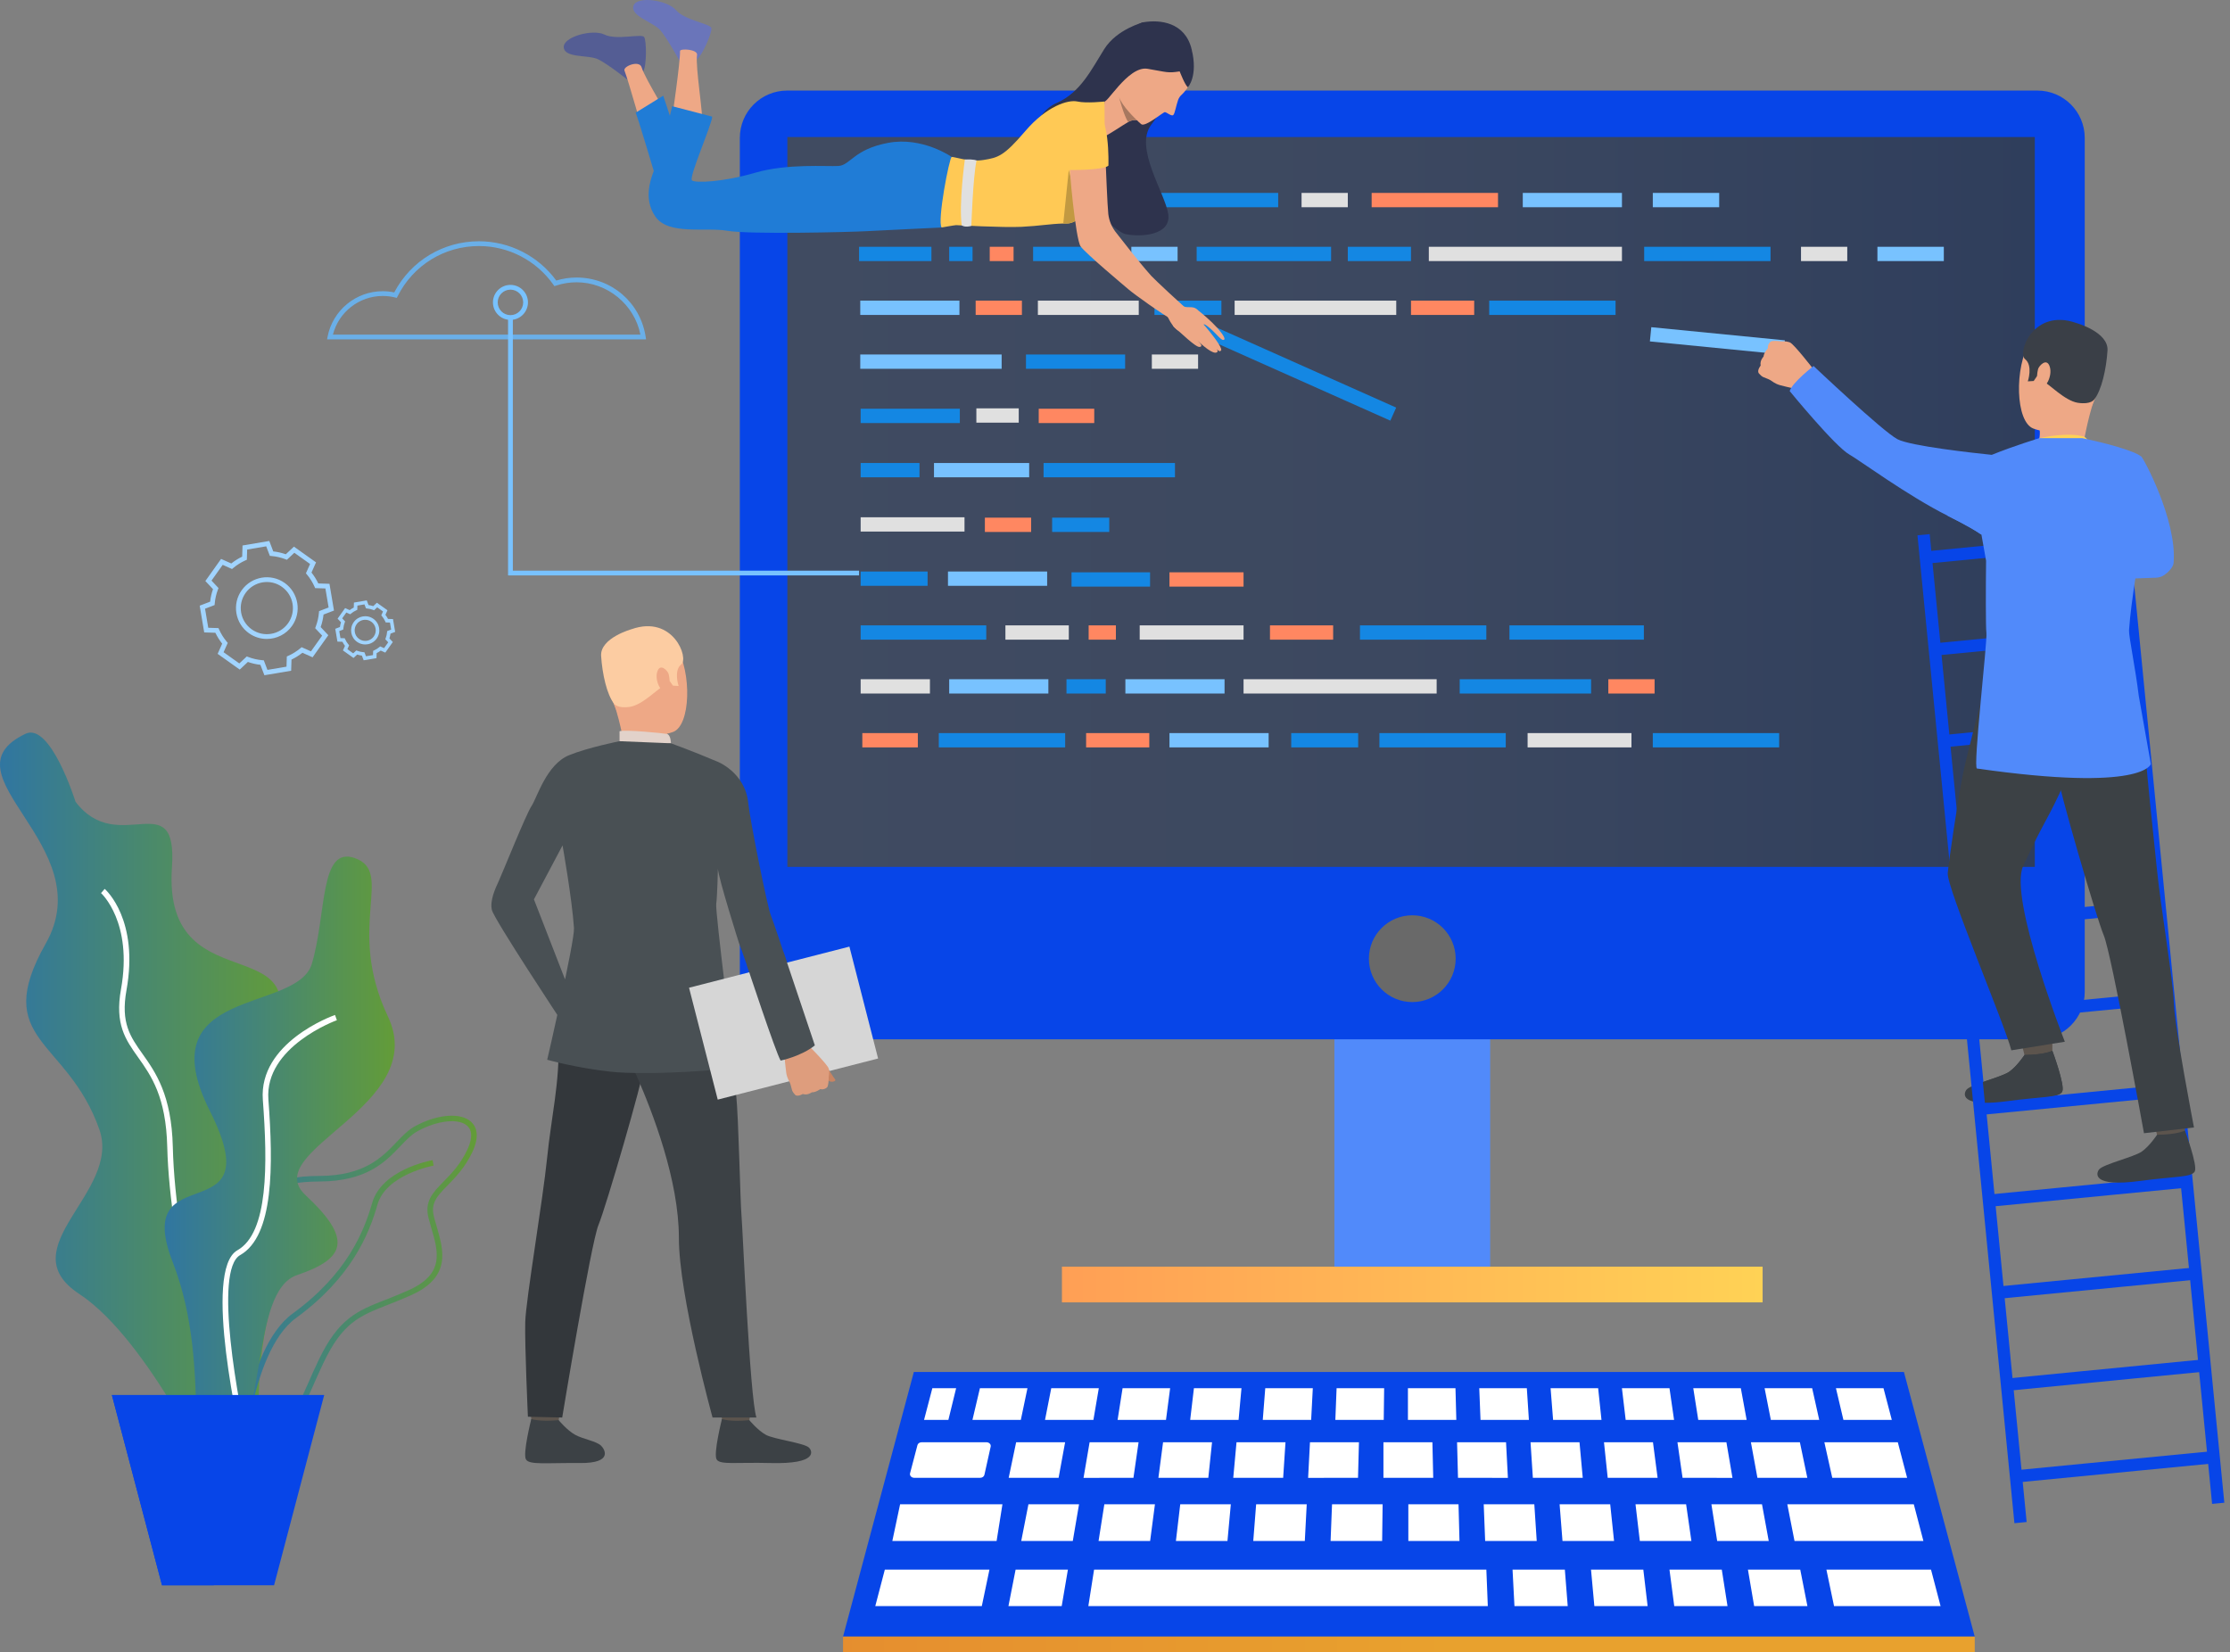 <svg width="220" height="163" viewBox="0 0 220 163" fill="none" xmlns="http://www.w3.org/2000/svg">
<rect x="0" y="0" width="220" height="163" fill="#808080" stroke="none"/>
<path d="M2.509 72.393C4.985 71.208 7.449 79.091 7.449 79.091C11.658 84.652 17.539 77.254 16.964 85.567C15.958 100.113 33.708 90.141 25.518 105.328C17.329 120.515 32.749 113.915 27.66 126.161C22.571 138.407 29.167 153.012 21.51 147.01C21.51 147.01 14.768 132.225 7.815 127.651C0.862 123.077 11.981 117.65 9.805 111.436C6.645 102.412 -0.968 102.766 4.521 93.069C10.011 83.371 -5.908 76.418 2.509 72.393Z" fill="url(#paint0_linear_210_315)"/>
<path d="M23.935 141.446C20.616 139.112 16.732 122.845 16.5 113.157C16.381 108.193 14.914 106.126 13.619 104.302C12.382 102.558 11.314 101.052 11.936 97.594C13.126 90.987 9.998 88.133 9.967 88.105L10.329 87.692C10.468 87.814 13.725 90.756 12.477 97.691C11.895 100.921 12.854 102.273 14.068 103.983C15.341 105.779 16.926 108.012 17.049 113.143C17.298 123.541 21.269 138.899 24.251 140.996L23.935 141.446Z" fill="white"/>
<path d="M25.177 142.651C24.749 142.651 24.284 142.602 23.774 142.499C22.494 142.24 21.656 141.565 21.281 140.493C20.386 137.934 22.459 133.778 24.142 131.774C24.169 131.741 26.985 128.299 26.685 123.528C26.635 122.728 26.552 121.988 26.479 121.335C26.267 119.447 26.114 118.083 26.925 117.172C27.64 116.369 29.019 116.022 31.538 116.009C35.955 115.988 37.701 114.16 39.105 112.69C39.701 112.066 40.264 111.477 40.948 111.103C43.149 109.901 45.481 109.725 46.492 110.684C46.972 111.139 47.378 112.031 46.582 113.694C45.855 115.213 44.912 116.176 44.154 116.949C43.135 117.989 42.462 118.676 42.812 120.046C42.895 120.368 42.99 120.692 43.085 121.018C43.766 123.347 44.537 125.987 40.551 127.778C39.706 128.158 38.935 128.461 38.255 128.728C35.472 129.82 33.792 130.479 31.897 134.481C31.529 135.256 31.205 135.991 30.892 136.7C29.397 140.089 28.266 142.651 25.177 142.651ZM41.211 111.586C40.602 111.918 40.093 112.452 39.502 113.07C38.027 114.615 36.192 116.537 31.541 116.559C29.225 116.57 27.928 116.872 27.336 117.538C26.687 118.266 26.829 119.528 27.025 121.274C27.098 121.934 27.182 122.681 27.233 123.494C27.548 128.49 24.685 131.981 24.563 132.127C22.897 134.11 21.011 138.058 21.799 140.313C22.106 141.19 22.807 141.745 23.883 141.962C27.637 142.721 28.673 140.372 30.39 136.48C30.705 135.767 31.03 135.029 31.401 134.248C33.39 130.049 35.246 129.321 38.055 128.218C38.729 127.953 39.493 127.654 40.327 127.279C43.877 125.683 43.236 123.493 42.559 121.173C42.461 120.841 42.365 120.511 42.281 120.184C41.854 118.514 42.696 117.654 43.763 116.566C44.53 115.782 45.4 114.895 46.088 113.458C46.448 112.704 46.745 111.681 46.115 111.083C45.285 110.296 43.177 110.513 41.211 111.586Z" fill="url(#paint1_linear_210_315)"/>
<path d="M23.833 145.82L23.285 145.791C23.311 145.276 24.003 133.137 28.877 129.584C34.225 125.687 35.91 121.498 36.713 118.687C37.659 115.374 42.475 114.488 42.679 114.452L42.775 114.992C42.728 115.001 38.093 115.855 37.241 118.837C36.416 121.727 34.684 126.031 29.2 130.029C24.536 133.428 23.839 145.697 23.833 145.82Z" fill="url(#paint2_linear_210_315)"/>
<path d="M34.976 84.643C31.512 83.455 32.232 90.132 30.768 95.073C29.304 100.013 14.483 97.228 20.704 109.598C26.926 121.97 12.837 113.735 17.045 124.531C21.253 135.327 17.41 146.872 21.985 143.935C26.56 140.999 24.555 127.404 29.312 125.789C34.07 124.174 34.846 122.289 30.136 117.898C25.426 113.507 42.478 109.147 38.27 100.28C34.062 91.413 38.979 86.015 34.976 84.643Z" fill="url(#paint3_linear_210_315)"/>
<path d="M24.108 143.419C23.673 141.571 19.952 125.307 23.424 123.341C26.484 121.608 26.408 114.869 25.93 108.505C25.508 102.871 32.743 100.238 33.051 100.129L33.235 100.647C33.163 100.672 26.087 103.249 26.478 108.464C26.968 115 27.021 121.935 23.694 123.819C21.058 125.312 23.485 138.383 24.642 143.294L24.108 143.419Z" fill="white"/>
<path d="M31.983 137.627L27.037 156.392H15.983L11.038 137.627H31.983Z" fill="#0745E8"/>
<path d="M31.983 137.627C31.983 137.627 21.094 139.672 21.094 156.392H15.983L11.037 137.627H31.983Z" fill="#0745E8"/>
<path d="M63.737 33.482H32.266L32.321 33.202C32.826 30.61 35.113 28.728 37.76 28.728C38.142 28.728 38.523 28.768 38.895 28.846C40.534 25.73 43.719 23.802 47.252 23.802C50.262 23.802 53.1 25.247 54.878 27.676C55.527 27.479 56.2 27.379 56.884 27.379C60.309 27.379 63.173 29.832 63.695 33.211L63.737 33.482ZM32.845 33.012H63.181C62.59 30.05 59.93 27.849 56.883 27.849C56.191 27.849 55.511 27.959 54.86 28.175L54.695 28.23L54.594 28.087C52.911 25.698 50.166 24.272 47.252 24.272C43.837 24.272 40.763 26.169 39.23 29.221L39.146 29.389L38.964 29.344C38.572 29.247 38.167 29.198 37.76 29.198C35.434 29.199 33.411 30.785 32.845 33.012Z" fill="#6AAFE8"/>
<path d="M187.831 135.35H138.994H90.156L83.17 161.459H138.994H194.817L187.831 135.35Z" fill="#0745E8"/>
<path d="M90.926 142.284H97.317C97.584 142.284 97.785 142.492 97.735 142.716L97.117 145.496C97.078 145.668 96.903 145.792 96.698 145.792H90.197C89.925 145.792 89.722 145.576 89.781 145.349L90.51 142.569C90.553 142.402 90.726 142.284 90.926 142.284Z" fill="white"/>
<path d="M100.247 142.284H105.079L104.436 145.792H99.512L100.247 142.284Z" fill="white"/>
<path d="M107.495 142.284H112.326L111.82 145.792L106.896 145.797L107.495 142.284Z" fill="white"/>
<path d="M114.742 142.284H119.573L119.206 145.792H114.282L114.742 142.284Z" fill="white"/>
<path d="M121.988 142.284H126.82L126.59 145.792H121.667L121.988 142.284Z" fill="white"/>
<path d="M129.235 142.284H134.067L133.975 145.792L129.052 145.797L129.235 142.284Z" fill="white"/>
<path d="M187.228 142.284H179.982L180.762 145.792H188.147L187.228 142.284Z" fill="white"/>
<path d="M177.567 142.284H172.735L173.378 145.792H178.301L177.567 142.284Z" fill="white"/>
<path d="M170.319 142.284H165.488L165.993 145.792L170.917 145.797L170.319 142.284Z" fill="white"/>
<path d="M163.073 142.284H158.241L158.608 145.792H163.531L163.073 142.284Z" fill="white"/>
<path d="M155.825 142.284H150.994L151.224 145.792H156.146L155.825 142.284Z" fill="white"/>
<path d="M148.578 142.284H143.747L143.838 145.792L148.762 145.797L148.578 142.284Z" fill="white"/>
<path d="M136.483 142.284H141.314L141.395 145.792H136.483V142.284Z" fill="white"/>
<path d="M88.799 148.405H98.895L98.32 152.023H88.033L88.799 148.405Z" fill="white"/>
<path d="M188.806 148.405H176.327L177.037 152.023H189.753L188.806 148.405Z" fill="white"/>
<path d="M173.83 148.405H168.839L169.407 152.023H174.494L173.83 148.405Z" fill="white"/>
<path d="M166.343 148.405H161.351L161.777 152.023H166.864L166.343 148.405Z" fill="white"/>
<path d="M158.855 148.405H153.863L154.147 152.023H159.234L158.855 148.405Z" fill="white"/>
<path d="M151.368 148.405H146.376L146.518 152.023H151.605L151.368 148.405Z" fill="white"/>
<path d="M87.292 154.853H97.613L96.86 158.447H86.351L87.292 154.853Z" fill="white"/>
<path d="M100.193 154.853H105.354L104.742 158.447H99.487L100.193 154.853Z" fill="white"/>
<path d="M107.935 154.853H113.095H146.636L146.78 158.447H107.37L107.935 154.853Z" fill="white"/>
<path d="M149.22 154.853H154.38L154.663 158.447H149.408L149.22 154.853Z" fill="white"/>
<path d="M156.961 154.853H162.122L162.546 158.447H157.291L156.961 154.853Z" fill="white"/>
<path d="M164.702 154.853H169.863L170.427 158.447H165.173L164.702 154.853Z" fill="white"/>
<path d="M172.443 154.853H177.604L178.31 158.447H173.055L172.443 154.853Z" fill="white"/>
<path d="M180.184 154.853H190.505L191.447 158.447H180.936L180.184 154.853Z" fill="white"/>
<path d="M143.89 148.405H138.939V152.023H143.985L143.89 148.405Z" fill="white"/>
<path d="M136.402 148.405H131.411L131.269 152.023H136.355L136.402 148.405Z" fill="white"/>
<path d="M128.915 148.405H123.924L123.64 152.023H128.726L128.915 148.405Z" fill="white"/>
<path d="M121.427 148.405H116.436L116.009 152.023H121.095L121.427 148.405Z" fill="white"/>
<path d="M113.94 148.405H108.948L108.379 152.023H113.466L113.94 148.405Z" fill="white"/>
<path d="M106.452 148.405H101.46L100.75 152.023H105.836L106.452 148.405Z" fill="white"/>
<path d="M91.161 140.08L91.981 136.949H94.328L93.562 140.08H91.161Z" fill="white"/>
<path d="M96.674 136.949H101.365L100.709 140.08H95.936L96.674 136.949Z" fill="white"/>
<path d="M103.711 136.949H108.403L107.87 140.08H103.096L103.711 136.949Z" fill="white"/>
<path d="M110.748 136.949H115.44L115.03 140.08H110.256L110.748 136.949Z" fill="white"/>
<path d="M117.786 136.949H122.478L122.191 140.08H117.417L117.786 136.949Z" fill="white"/>
<path d="M124.824 136.949H129.515L129.351 140.08H124.578L124.824 136.949Z" fill="white"/>
<path d="M131.861 136.949H136.553L136.512 140.08H131.738L131.861 136.949Z" fill="white"/>
<path d="M138.899 136.949H143.59L143.673 140.08H138.899V136.949Z" fill="white"/>
<path d="M145.936 136.949H150.629L150.833 140.08H146.06L145.936 136.949Z" fill="white"/>
<path d="M152.973 136.949H157.665L157.994 140.08H153.22L152.973 136.949Z" fill="white"/>
<path d="M160.011 136.949H164.703L165.154 140.08H160.381L160.011 136.949Z" fill="white"/>
<path d="M167.049 136.949H171.741L172.315 140.08H167.541L167.049 136.949Z" fill="white"/>
<path d="M174.086 136.949H178.778L179.475 140.08H174.702L174.086 136.949Z" fill="white"/>
<path d="M181.124 136.949H185.815L186.636 140.08H181.862L181.124 136.949Z" fill="white"/>
<path d="M194.817 161.459H83.17V163H194.817V161.459Z" fill="url(#paint4_linear_210_315)"/>
<path d="M131.645 126.722H147.011V80.052H131.645V126.722Z" fill="#518AFA"/>
<path d="M77.658 102.533H200.998C203.577 102.533 205.669 100.443 205.669 97.863V13.605C205.669 11.025 203.577 8.935 200.998 8.935H77.658C75.079 8.935 72.988 11.025 72.988 13.605V97.863C72.988 100.443 75.079 102.533 77.658 102.533Z" fill="#0745E8"/>
<path d="M77.678 85.52H200.743V13.519H77.678V85.52Z" fill="url(#paint5_linear_210_315)"/>
<path d="M135.048 94.577C135.048 96.941 136.964 98.858 139.328 98.858C141.692 98.858 143.608 96.941 143.608 94.577C143.608 92.214 141.692 90.298 139.328 90.298C136.964 90.298 135.048 92.214 135.048 94.577Z" fill="#696969"/>
<path d="M173.891 124.96H104.765V128.484H173.891V124.96Z" fill="url(#paint6_linear_210_315)"/>
<path d="M98.534 19.032H84.751V20.444H98.534V19.032Z" fill="#E0E0E0"/>
<path d="M112.343 29.659H102.392V31.07H112.343V29.659Z" fill="#E0E0E0"/>
<path d="M120.497 29.659H113.894V31.07H120.497V29.659Z" fill="#1487E3"/>
<path d="M133.989 72.322H127.385V73.733H133.989V72.322Z" fill="#1487E3"/>
<path d="M91.511 56.382H84.907V57.793H91.511V56.382Z" fill="#1487E3"/>
<path d="M137.746 29.659H121.802V31.07H137.746V29.659Z" fill="#E0E0E0"/>
<path d="M95.153 51.03H84.907V52.44H95.153V51.03Z" fill="#E0E0E0"/>
<path d="M122.682 61.695H112.437V63.106H122.682V61.695Z" fill="#E0E0E0"/>
<path d="M160.951 72.322H150.706V73.733H160.951V72.322Z" fill="#E0E0E0"/>
<path d="M105.443 61.695H99.189V63.106H105.443V61.695Z" fill="#E0E0E0"/>
<path d="M97.299 61.695H84.907V63.106H97.299V61.695Z" fill="#1487E3"/>
<path d="M91.742 67.008H84.907V68.42H91.742V67.008Z" fill="#E0E0E0"/>
<path d="M111 19.032H101.216V20.444H111V19.032Z" fill="#78C2FF"/>
<path d="M111 34.972H101.216V36.383H111V34.972Z" fill="#1487E3"/>
<path d="M100.504 40.285H96.323V41.697H100.504V40.285Z" fill="#E0E0E0"/>
<path d="M101.533 45.677H92.143V47.088H101.533V45.677Z" fill="#78C2FF"/>
<path d="M115.916 45.677H102.953V47.088H115.916V45.677Z" fill="#1487E3"/>
<path d="M156.969 67.008H144.006V68.42H156.969V67.008Z" fill="#1487E3"/>
<path d="M94.692 40.324H84.907V41.736H94.692V40.324Z" fill="#1487E3"/>
<path d="M90.713 45.677H84.907V47.088H90.713V45.677Z" fill="#1487E3"/>
<path d="M107.952 40.324H102.475V41.736H107.952V40.324Z" fill="#FF8761"/>
<path d="M90.549 72.322H85.072V73.733H90.549V72.322Z" fill="#FF8761"/>
<path d="M94.653 29.659H84.869V31.07H94.653V29.659Z" fill="#78C2FF"/>
<path d="M103.306 56.382H93.522V57.793H103.306V56.382Z" fill="#78C2FF"/>
<path d="M103.427 67.008H93.642V68.42H103.427V67.008Z" fill="#78C2FF"/>
<path d="M120.808 67.008H111.024V68.42H120.808V67.008Z" fill="#78C2FF"/>
<path d="M98.817 34.972H84.869V36.383H98.817V34.972Z" fill="#78C2FF"/>
<path d="M160.013 19.032H150.229V20.444H160.013V19.032Z" fill="#78C2FF"/>
<path d="M125.157 72.322H115.373V73.733H125.157V72.322Z" fill="#78C2FF"/>
<path d="M169.607 19.032H163.057V20.444H169.607V19.032Z" fill="#78C2FF"/>
<path d="M191.767 24.346H185.217V25.756H191.767V24.346Z" fill="#78C2FF"/>
<path d="M126.1 19.032H113.634V20.444H126.1V19.032Z" fill="#1487E3"/>
<path d="M175.523 72.322H163.057V73.733H175.523V72.322Z" fill="#1487E3"/>
<path d="M105.083 72.322H92.617V73.733H105.083V72.322Z" fill="#1487E3"/>
<path d="M174.671 24.346H162.206V25.756H174.671V24.346Z" fill="#1487E3"/>
<path d="M159.383 29.659H146.917V31.07H159.383V29.659Z" fill="#1487E3"/>
<path d="M148.55 72.322H136.084V73.733H148.55V72.322Z" fill="#1487E3"/>
<path d="M146.633 61.695H134.167V63.106H146.633V61.695Z" fill="#1487E3"/>
<path d="M110.088 61.695H107.401V63.106H110.088V61.695Z" fill="#FF8761"/>
<path d="M176.084 33.574L162.908 32.278L162.77 33.682L175.946 34.978L176.084 33.574Z" fill="#78C2FF"/>
<path d="M147.786 19.032H135.32V20.444H147.786V19.032Z" fill="#FF8761"/>
<path d="M137.164 41.499L117.856 32.89L118.433 31.602L137.74 40.211L137.164 41.499Z" fill="#1487E3"/>
<path d="M122.682 56.461H115.373V57.871H122.682V56.461Z" fill="#FF8761"/>
<path d="M132.968 19.032H128.405V20.444H132.968V19.032Z" fill="#E0E0E0"/>
<path d="M118.197 34.972H113.634V36.383H118.197V34.972Z" fill="#E0E0E0"/>
<path d="M182.241 24.346H177.678V25.756H182.241V24.346Z" fill="#E0E0E0"/>
<path d="M91.89 24.346H84.751V25.756H91.89V24.346Z" fill="#1487E3"/>
<path d="M109.434 51.069H103.798V52.48H109.434V51.069Z" fill="#1487E3"/>
<path d="M95.947 24.346H93.642V25.756H95.947V24.346Z" fill="#1487E3"/>
<path d="M160.013 24.346H140.961V25.756H160.013V24.346Z" fill="#E0E0E0"/>
<path d="M141.733 67.008H122.682V68.42H141.733V67.008Z" fill="#E0E0E0"/>
<path d="M99.993 24.346H97.641V25.756H99.993V24.346Z" fill="#FF8761"/>
<path d="M139.201 24.346H132.967V25.756H139.201V24.346Z" fill="#1487E3"/>
<path d="M145.435 29.659H139.202V31.07H145.435V29.659Z" fill="#FF8761"/>
<path d="M131.521 61.695H125.289V63.106H131.521V61.695Z" fill="#FF8761"/>
<path d="M113.383 72.322H107.15V73.733H113.383V72.322Z" fill="#FF8761"/>
<path d="M131.319 24.346H118.057V25.756H131.319V24.346Z" fill="#1487E3"/>
<path d="M162.176 61.695H148.914V63.106H162.176V61.695Z" fill="#1487E3"/>
<path d="M113.46 56.461H105.712V57.871H113.46V56.461Z" fill="#1487E3"/>
<path d="M109.088 67.008H105.213V68.42H109.088V67.008Z" fill="#1487E3"/>
<path d="M116.175 24.346H111.612V25.756H116.175V24.346Z" fill="#78C2FF"/>
<path d="M163.232 67.008H158.67V68.42H163.232V67.008Z" fill="#FF8761"/>
<path d="M100.816 29.659H96.253V31.07H100.816V29.659Z" fill="#FF8761"/>
<path d="M101.726 51.069H97.163V52.48H101.726V51.069Z" fill="#FF8761"/>
<path d="M109.871 24.346H101.921V25.756H109.871V24.346Z" fill="#1487E3"/>
<path d="M84.751 56.768H50.123V31.325H50.594V56.298H84.751V56.768Z" fill="#78C2FF"/>
<path d="M83.005 77.828C83.003 77.827 83.001 77.826 82.999 77.827C83.024 77.838 83.028 77.839 83.005 77.828Z" fill="#323657"/>
<path d="M50.358 31.56C49.405 31.56 48.631 30.785 48.631 29.832C48.631 28.88 49.406 28.105 50.358 28.105C51.311 28.105 52.086 28.88 52.086 29.832C52.086 30.785 51.311 31.56 50.358 31.56ZM50.358 28.575C49.665 28.575 49.101 29.139 49.101 29.832C49.101 30.526 49.665 31.09 50.358 31.09C51.051 31.09 51.615 30.526 51.615 29.832C51.615 29.139 51.051 28.575 50.358 28.575Z" fill="#78C2FF"/>
<path d="M35.878 65.14L35.701 64.679C35.543 64.659 35.388 64.623 35.237 64.573L34.877 64.91L33.833 64.168L34.034 63.716C33.937 63.591 33.853 63.456 33.782 63.313L33.288 63.297L33.075 62.033L33.536 61.857C33.556 61.699 33.592 61.544 33.642 61.393L33.305 61.033L34.048 59.989L34.498 60.191C34.624 60.094 34.759 60.009 34.901 59.938L34.917 59.445L36.182 59.231L36.358 59.692C36.516 59.713 36.672 59.748 36.822 59.798L37.182 59.461L38.226 60.204L38.025 60.655C38.121 60.781 38.206 60.916 38.278 61.059L38.771 61.074L38.984 62.338L38.523 62.515C38.502 62.672 38.466 62.828 38.416 62.978L38.754 63.338L38.011 64.383L37.56 64.182C37.434 64.278 37.299 64.363 37.157 64.434L37.141 64.928L35.878 65.14ZM35.155 64.166L35.258 64.206C35.445 64.278 35.642 64.322 35.843 64.339L35.953 64.349L36.104 64.744L36.798 64.627L36.812 64.204L36.913 64.159C37.097 64.077 37.268 63.97 37.421 63.841L37.506 63.77L37.892 63.942L38.3 63.368L38.011 63.06L38.05 62.956C38.122 62.769 38.167 62.573 38.184 62.372L38.194 62.262L38.589 62.111L38.472 61.417L38.049 61.404L38.004 61.303C37.922 61.118 37.815 60.947 37.686 60.794L37.615 60.709L37.787 60.323L37.213 59.915L36.905 60.205L36.802 60.165C36.614 60.093 36.418 60.048 36.217 60.031L36.107 60.02L35.956 59.626L35.261 59.743L35.247 60.165L35.147 60.211C34.962 60.293 34.791 60.4 34.638 60.529L34.554 60.6L34.167 60.428L33.759 61.002L34.048 61.31L34.009 61.413C33.937 61.6 33.892 61.797 33.875 61.997L33.865 62.107L33.47 62.259L33.587 62.953L34.01 62.966L34.055 63.067C34.137 63.252 34.244 63.423 34.373 63.576L34.444 63.66L34.272 64.046L34.845 64.454L35.155 64.166ZM36.027 63.58C35.74 63.58 35.46 63.49 35.222 63.321C34.596 62.876 34.449 62.004 34.895 61.378C35.34 60.752 36.212 60.605 36.838 61.05C37.465 61.496 37.611 62.368 37.166 62.994C36.95 63.297 36.629 63.498 36.262 63.56C36.183 63.574 36.105 63.58 36.027 63.58ZM36.031 61.145C35.705 61.145 35.384 61.297 35.181 61.582C35.02 61.809 34.957 62.084 35.003 62.359C35.05 62.633 35.2 62.873 35.426 63.034C35.653 63.195 35.929 63.259 36.203 63.213C36.477 63.166 36.718 63.016 36.878 62.79C37.211 62.322 37.101 61.671 36.634 61.338C36.451 61.207 36.24 61.145 36.031 61.145Z" fill="#A1D4FF"/>
<path d="M26.084 66.615L25.69 65.587C25.268 65.539 24.853 65.444 24.454 65.303L23.651 66.056L21.471 64.505L21.92 63.5C21.657 63.169 21.43 62.808 21.247 62.425L20.146 62.39L19.701 59.751L20.73 59.358C20.777 58.935 20.873 58.521 21.014 58.122L20.26 57.319L21.811 55.139L22.817 55.588C23.148 55.324 23.508 55.098 23.892 54.915L23.927 53.813L26.566 53.369L26.959 54.398C27.382 54.445 27.796 54.54 28.195 54.681L28.998 53.928L31.178 55.479L30.73 56.484C30.994 56.815 31.219 57.176 31.402 57.559L32.504 57.594L32.948 60.233L31.919 60.627C31.872 61.049 31.777 61.463 31.636 61.863L32.39 62.666L30.838 64.846L29.833 64.397C29.502 64.661 29.142 64.886 28.758 65.07L28.723 66.171L26.084 66.615ZM24.346 64.76L24.483 64.812C24.93 64.983 25.399 65.091 25.878 65.132L26.025 65.144L26.385 66.087L28.264 65.77L28.296 64.762L28.431 64.702C28.869 64.506 29.278 64.251 29.643 63.943L29.756 63.848L30.677 64.26L31.782 62.706L31.092 61.971L31.144 61.834C31.315 61.387 31.423 60.918 31.464 60.438L31.476 60.292L32.419 59.931L32.102 58.053L31.094 58.021L31.034 57.886C30.838 57.447 30.583 57.039 30.275 56.673L30.18 56.56L30.591 55.639L29.038 54.534L28.303 55.224L28.166 55.172C27.719 55 27.25 54.893 26.77 54.852L26.623 54.839L26.263 53.897L24.384 54.213L24.352 55.222L24.217 55.282C23.778 55.477 23.37 55.733 23.004 56.041L22.891 56.136L21.971 55.724L20.866 57.278L21.556 58.013L21.504 58.15C21.332 58.597 21.225 59.066 21.184 59.545L21.171 59.692L20.229 60.052L20.545 61.931L21.554 61.964L21.614 62.098C21.81 62.537 22.066 62.946 22.374 63.312L22.469 63.424L22.057 64.344L23.61 65.449L24.346 64.76ZM26.321 63.034C25.71 63.034 25.094 62.852 24.56 62.471C23.898 62 23.459 61.299 23.323 60.497C23.189 59.696 23.374 58.889 23.845 58.227C24.819 56.86 26.722 56.538 28.09 57.512C29.457 58.485 29.778 60.389 28.805 61.757C28.211 62.59 27.273 63.034 26.321 63.034ZM26.33 57.418C26.186 57.418 26.042 57.43 25.897 57.454C25.219 57.568 24.627 57.94 24.228 58.5C23.83 59.06 23.673 59.742 23.787 60.419C23.901 61.097 24.273 61.69 24.833 62.088C25.989 62.911 27.599 62.64 28.421 61.484C28.819 60.924 28.976 60.243 28.862 59.565C28.748 58.887 28.376 58.295 27.816 57.896C27.376 57.582 26.86 57.418 26.33 57.418Z" fill="#A1D4FF"/>
<path d="M199.291 102.354C199.291 102.354 199.72 104.038 199.778 104.291C199.837 104.545 202.476 103.847 202.476 103.847L202.474 101.788C202.474 101.788 199.601 102.076 199.291 102.354Z" fill="#5C544D"/>
<path d="M199.726 104.077C199.726 104.077 198.987 105.199 198.213 105.737C197.44 106.275 194.453 106.97 194.017 107.488C193.703 107.862 193.265 109.275 198.057 108.63C201.461 108.171 203.141 108.287 203.447 107.694C203.753 107.1 202.476 103.663 202.476 103.663C202.476 103.663 201.748 104.059 199.726 104.077Z" fill="#3C4145"/>
<path d="M198.732 150.269L189.167 52.81L190.373 52.694L199.938 150.152L198.732 150.269Z" fill="#0745E8"/>
<path d="M209.873 50.791L208.667 50.909L218.234 148.366L219.44 148.248L209.873 50.791Z" fill="#0745E8"/>
<path d="M209.422 52.509L189.922 54.402L190.039 55.607L209.539 53.715L209.422 52.509Z" fill="#0745E8"/>
<path d="M210.316 61.585L190.814 63.468L190.93 64.674L210.432 62.791L210.316 61.585Z" fill="#0745E8"/>
<path d="M211.195 70.621L191.695 72.516L191.812 73.722L211.312 71.827L211.195 70.621Z" fill="#0745E8"/>
<path d="M212.08 79.716L192.578 81.601L192.695 82.806L212.196 80.922L212.08 79.716Z" fill="#0745E8"/>
<path d="M212.959 88.763L193.459 90.663L193.577 91.869L213.076 89.969L212.959 88.763Z" fill="#0745E8"/>
<path d="M213.825 97.838L194.326 99.73L194.443 100.936L213.942 99.043L213.825 97.838Z" fill="#0745E8"/>
<path d="M214.704 106.905L195.205 108.798L195.322 110.003L214.821 108.111L214.704 106.905Z" fill="#0745E8"/>
<path d="M215.59 115.964L196.091 117.857L196.208 119.062L215.707 117.17L215.59 115.964Z" fill="#0745E8"/>
<path d="M216.465 125.04L196.965 126.932L197.082 128.138L216.582 126.245L216.465 125.04Z" fill="#0745E8"/>
<path d="M217.354 134.11L197.855 136.011L197.972 137.216L217.472 135.316L217.354 134.11Z" fill="#0745E8"/>
<path d="M218.232 143.165L198.732 145.058L198.849 146.264L218.349 144.371L218.232 143.165Z" fill="#0745E8"/>
<path d="M196.036 66.908C196.036 66.908 194.115 74.041 193.608 76.591C193.168 78.813 192.28 84.729 192.154 86.136C192.028 87.542 197.824 101.159 198.427 103.618L203.708 102.771C203.708 102.771 198.137 88.599 199.59 85.45C201.751 80.766 202.033 80.907 203.736 77.049C205.438 73.191 209.337 73.1 210.384 65.941C210.384 65.941 197.453 64.638 196.036 66.908Z" fill="#3C4145"/>
<path d="M205.426 32.253C205.426 32.253 201.919 30.943 200.302 33.612C198.686 36.282 198.841 41.626 200.609 42.282C202.376 42.939 205.032 42.596 205.937 40.925C206.842 39.256 207.658 36.841 207.619 35.227C207.58 33.614 206.347 32.719 205.426 32.253Z" fill="#EEA886"/>
<path d="M201.198 42.118C201.198 42.118 201.34 43.038 201.106 43.491C200.871 43.943 205.516 43.955 205.516 43.955C205.516 43.955 205.893 41.492 206.608 39.411C207.323 37.33 201.198 42.118 201.198 42.118Z" fill="#EEA886"/>
<path d="M206.608 39.411C206.608 39.411 206.287 39.94 204.978 39.735C203.669 39.53 202.073 37.789 201.527 37.598C200.981 37.406 200.976 37.086 200.976 37.086L200.633 37.586L200.053 37.622C200.053 37.622 200.582 36.065 199.784 35.43C198.985 34.795 200.613 30.389 204.809 31.856C204.809 31.856 208.032 32.745 207.915 34.578C207.798 36.41 207.329 38.498 206.608 39.411Z" fill="#3A3F47"/>
<path d="M201.063 36.419C201.136 36.112 201.918 35.233 202.217 36.173C202.517 37.114 201.765 38.38 201.346 38.272C200.927 38.163 200.877 37.198 201.063 36.419Z" fill="#EEA886"/>
<path d="M214.437 55.526C214.398 55.986 213.873 56.483 213.515 56.73C213.285 56.887 213.01 56.982 212.715 56.992L212.507 56.999L208.862 57.124C208.862 57.124 206.153 48.368 211.235 45.029C211.393 45.044 214.79 51.306 214.437 55.526Z" fill="#518AFA"/>
<path d="M203.447 107.694C203.14 108.287 201.461 108.172 198.056 108.629C197.126 108.755 196.393 108.803 195.817 108.795L195.619 106.747C196.615 106.401 197.773 106.044 198.213 105.737C198.987 105.199 199.726 104.077 199.726 104.077C201.747 104.06 202.476 103.663 202.476 103.663C202.476 103.663 203.753 107.1 203.447 107.694Z" fill="#3C4145"/>
<path d="M201.195 43.224C201.195 43.224 204.054 42.558 205.666 43.102L205.909 43.328C205.909 43.328 206.399 44.267 204.556 44.348C202.711 44.428 199.813 44.562 201.195 43.224Z" fill="#FFD255"/>
<path d="M212.369 110.228C212.369 110.228 212.797 111.911 212.856 112.165C212.914 112.418 215.554 111.72 215.554 111.72L215.551 109.661C215.551 109.661 212.679 109.95 212.369 110.228Z" fill="#5C544D"/>
<path d="M210.383 65.941C210.383 65.941 211.346 69.911 211.631 73.885C211.894 77.559 212.374 81.587 212.755 85.429C213.179 89.712 214.391 96.635 214.455 98.926C214.518 101.217 216.446 111.229 216.446 111.229L211.514 111.796C211.514 111.796 208.309 94.103 207.552 92.294C206.795 90.486 203.042 77.592 202.916 76.145C202.789 74.698 210.383 65.941 210.383 65.941Z" fill="#3C4145"/>
<path d="M212.804 111.95C212.804 111.95 212.064 113.072 211.291 113.61C210.517 114.148 207.53 114.844 207.094 115.361C206.78 115.735 206.342 117.148 211.134 116.503C214.538 116.044 216.219 116.16 216.524 115.567C216.83 114.973 215.554 111.536 215.554 111.536C215.554 111.536 214.825 111.932 212.804 111.95Z" fill="#3C4145"/>
<path d="M195.038 75.817C194.618 75.757 196.081 63.234 195.969 62.449C195.894 61.925 195.906 57.855 195.936 55.318L195.479 52.751C195.224 52.565 194.882 52.351 194.474 52.115C193.838 51.748 193.04 51.328 192.154 50.885C192.257 50.279 192.328 49.801 192.356 49.522C192.577 47.267 194.092 46.072 194.95 45.569C195.301 45.364 195.542 45.274 195.542 45.274C195.869 45.135 196.189 45.001 196.5 44.873C198.569 44.022 201.196 43.223 201.196 43.223H205.416C205.416 43.223 208.63 43.865 210.544 44.649C210.79 44.749 211.02 44.878 211.236 45.028L210.662 57.061C210.662 57.064 210.662 57.066 210.661 57.069C210.661 57.073 210.66 57.078 210.659 57.084C210.401 58.778 210.129 60.775 210.038 62.174C210.001 62.746 210.655 65.815 210.997 68.633L212.19 75.376C212.19 75.376 211.5 78.171 195.038 75.817Z" fill="#518AFA"/>
<path d="M173.489 36.792C173.489 36.792 173.738 37.1 173.913 37.182C173.913 37.182 174.243 37.307 174.471 37.409C174.543 37.442 174.606 37.472 174.644 37.496C174.804 37.595 175.126 37.861 175.577 37.99C176.028 38.12 178.067 38.584 178.067 38.584L178.541 37.375L178.881 36.398C178.881 36.398 176.994 33.952 176.588 33.783C176.548 33.767 176.508 33.752 176.469 33.741C176.112 33.631 175.799 33.699 175.605 33.663C175.533 33.65 174.815 33.569 174.659 33.719C174.443 33.927 174.378 34.159 174.415 34.361C174.415 34.361 174.009 34.787 173.98 35.182C173.98 35.182 173.593 35.563 173.697 36.065C173.697 36.065 173.348 36.495 173.489 36.792Z" fill="#EEA886"/>
<path d="M195.343 52.655C194.872 52.351 194.262 51.941 192.153 50.885C188.226 48.921 183.378 45.359 182.457 44.845C181.04 44.054 176.562 38.583 176.562 38.583C176.793 37.76 178.915 36.106 178.915 36.106C178.915 36.106 185.704 42.535 187.187 43.327C188.462 44.007 194.763 44.694 196.499 44.873C196.781 44.901 196.942 44.917 196.942 44.917C198.756 47.391 196.355 53.306 195.343 52.655Z" fill="#518AFA"/>
<path d="M67.033 5.992C67.033 5.992 65.829 3.782 65.144 2.986C64.458 2.191 62.182 1.594 62.492 0.578C62.801 -0.439 65.85 0.003 66.69 0.998C67.53 1.993 70.093 2.346 70.182 2.765C70.271 3.185 69.292 5.483 68.743 5.859C68.193 6.235 67.033 5.992 67.033 5.992Z" fill="#6A75BA"/>
<path d="M61.914 7.865C61.914 7.865 59.952 6.309 59.008 5.851C58.063 5.393 55.737 5.749 55.618 4.694C55.498 3.638 58.472 2.832 59.638 3.412C60.803 3.991 63.296 3.298 63.544 3.648C63.792 3.998 63.807 6.496 63.452 7.059C63.096 7.621 61.914 7.865 61.914 7.865Z" fill="#545D94"/>
<path d="M66.27 11.914C66.27 11.914 67.127 6.058 67.088 5.041C67.077 4.751 68.85 4.859 68.767 5.417C68.587 6.632 69.406 11.339 69.263 12.201C69.121 13.063 66.197 12.457 66.27 11.914Z" fill="#EEA886"/>
<path d="M63.587 13.597C63.587 13.597 61.983 7.911 61.609 6.965C61.442 6.544 63.077 5.892 63.299 6.643C63.647 7.821 66.236 11.825 66.448 12.672C66.66 13.52 63.735 14.124 63.587 13.597Z" fill="#EEA886"/>
<path d="M64.701 17.549C64.701 17.549 62.978 11.738 62.712 11.118L65.431 9.439C65.431 9.439 66.69 13.151 66.867 14.079C67.044 15.007 64.701 17.549 64.701 17.549Z" fill="#207CD6"/>
<path d="M112.813 2.194C112.813 2.194 110.189 2.857 108.94 4.842C107.691 6.827 106.612 9.113 104.265 10.15C101.919 11.188 101.904 13.86 102.086 14.272C102.269 14.685 109.478 22.788 111.05 23.101C112.623 23.414 115.568 23.196 115.253 21.114C114.938 19.031 111.852 14.553 113.584 12.293C115.316 10.034 115.753 7.952 115.753 7.952L112.813 2.194Z" fill="#2E334D"/>
<path d="M112.356 11.885C112.356 11.885 112.279 11.859 112.151 11.847C112.002 11.834 111.784 11.837 111.537 11.921C111.475 11.941 111.393 11.983 111.297 12.04C110.673 12.408 109.197 13.405 108.997 13.429C108.767 13.457 108.962 10.014 108.962 10.014C108.962 10.014 109.747 8.623 109.846 7.708C109.945 6.793 112.356 11.885 112.356 11.885Z" fill="#EEA886"/>
<path d="M93.893 15.483C93.893 15.483 91.009 13.461 87.628 14.091C84.248 14.72 83.883 16.301 82.722 16.373C81.562 16.444 77.684 16.113 74.502 17.041C71.321 17.969 68.635 18.068 68.271 17.803C67.907 17.538 70.26 12.234 70.26 11.506L66.315 10.478C66.315 10.478 65.188 15.185 64.746 16.246C64.274 17.381 63.365 19.516 64.658 21.372C65.951 23.229 69.564 22.392 71.751 22.766C73.939 23.14 83.731 22.9 85.441 22.809C87.297 22.709 92.899 22.444 92.899 22.444L93.893 15.483Z" fill="#207CD6"/>
<path d="M117.577 5.003C117.577 5.003 117.761 7.852 117.128 8.706C116.875 9.048 116.703 9.234 116.589 9.334C116.426 9.475 116.301 9.654 116.228 9.856C116.033 10.404 115.912 11.175 115.757 11.34C115.587 11.519 115.095 11.063 114.917 11.062C114.739 11.061 113.003 12.559 112.589 12.252C112.174 11.946 109.642 9.376 109.854 7.615C110.067 5.854 110.844 3.224 113.694 3.241C116.545 3.257 117.359 4.294 117.577 5.003Z" fill="#EEA886"/>
<path d="M108.963 18.598C108.908 18.715 107.86 20.389 106.712 21.36C106.235 21.763 105.742 22.045 105.294 22.045C105.158 22.045 105.025 22.047 104.896 22.051C103.578 22.086 102.566 22.288 100.787 22.377C98.939 22.469 94.456 22.211 94.323 22.211C94.19 22.211 92.898 22.443 92.898 22.443C92.434 21.88 93.66 15.515 93.892 15.482C94.124 15.449 95.616 16.013 97.041 15.78C98.466 15.548 99.029 15.416 101.151 12.93C103.272 10.444 105.394 9.814 106.289 10.013C107.184 10.212 108.963 10.013 108.963 10.013C108.963 10.013 109.04 18.433 108.963 18.598Z" fill="#FFC955"/>
<path d="M116.38 7.043C116.38 7.043 116.911 8.419 117.192 8.609C117.192 8.609 118.217 7.524 117.559 4.849C116.901 2.174 114.417 1.922 112.814 2.194C110.818 2.532 108.809 9.285 108.913 9.942C109.016 10.6 111.252 6.452 113.211 6.786C115.17 7.12 115.186 7.229 116.38 7.043Z" fill="#2E334D"/>
<path d="M112.151 11.847C112.002 11.834 111.784 11.837 111.536 11.921C111.475 11.941 111.393 11.983 111.296 12.04C110.838 11.325 110.413 9.631 110.399 9.573C110.705 10.501 112.151 11.847 112.151 11.847Z" fill="#A77860"/>
<path d="M106.712 21.36C106.236 21.764 105.742 22.046 105.295 22.046C105.159 22.046 105.025 22.048 104.896 22.051L105.439 16.776L106.712 21.36Z" fill="#C29941"/>
<path d="M117.025 30.445L115.753 31.602C114.655 31.014 111.905 29.035 111.376 28.584C110.82 28.11 107.119 25.015 106.611 24.31C106.098 23.605 105.45 16.313 105.515 15.979C105.581 15.649 108.732 15.48 109.09 16.252C109.09 16.252 109.255 20.41 109.339 21.107C109.419 21.803 109.686 22.432 110.164 23.017C110.824 23.828 112.231 25.71 113.593 27.231C113.919 27.594 116.605 30.083 117.025 30.445Z" fill="#EEA886"/>
<path d="M109.35 16.344C109.35 16.344 109.548 10.807 107.747 10.875C105.47 10.962 105.129 13.748 105.438 16.776C105.438 16.776 108.841 16.809 109.35 16.344Z" fill="#FFC955"/>
<path d="M116.413 29.903C116.413 29.903 116.582 30.169 116.828 30.252C117.252 30.396 117.879 30.12 118.188 30.675C118.497 31.231 117.004 32.617 116.604 32.702C116.202 32.786 115.56 32.162 115.057 30.93C114.555 29.699 116.413 29.903 116.413 29.903Z" fill="#EEA886"/>
<path d="M118.056 30.502C118.056 30.502 118.818 31.082 119.588 31.826C120.263 32.479 120.95 33.337 120.777 33.498C120.54 33.719 120.079 32.983 119.367 32.379C118.71 31.822 118.748 32.037 118.748 32.037C118.748 32.037 118.74 31.975 119.339 32.715C119.982 33.51 120.648 34.454 120.449 34.591C120.325 34.676 120.319 34.699 120.038 34.447C120.168 34.625 120.138 34.684 120.069 34.742C119.71 35.043 118.582 34.013 118.134 33.604C118.476 33.92 118.693 34.188 118.346 34.228C117.949 34.275 116.419 32.751 115.819 32.255C115.165 31.714 118.056 30.502 118.056 30.502Z" fill="#EEA886"/>
<path d="M95.188 15.736C95.188 15.736 94.58 20.094 94.88 22.238C94.88 22.238 95.197 22.473 95.828 22.282C95.828 22.282 95.985 17.526 96.338 15.837C96.338 15.837 96.144 15.69 95.188 15.736Z" fill="#E0E0E0"/>
<path d="M55.357 138.395C55.357 138.395 55.118 140.067 55.088 140.318C55.059 140.57 52.434 140.17 52.434 140.17L52.221 138.179C52.221 138.179 55.029 138.159 55.357 138.395Z" fill="#5C544D"/>
<path d="M55.116 140.105C55.116 140.105 55.948 141.113 56.752 141.553C57.556 141.991 58.821 142.166 59.297 142.62C59.64 142.949 60.547 144.362 57.206 144.334C53.865 144.305 52.254 144.533 51.896 143.991C51.538 143.45 52.414 139.992 52.414 139.992C52.414 139.992 53.205 140.28 55.116 140.105Z" fill="#3C4145"/>
<path d="M74.167 138.395C74.167 138.395 73.928 140.067 73.898 140.318C73.868 140.57 71.243 140.17 71.243 140.17L71.03 138.179C71.03 138.179 73.839 138.159 74.167 138.395Z" fill="#5C544D"/>
<path d="M73.926 140.105C73.926 140.105 74.758 141.113 75.562 141.553C76.367 141.991 79.327 142.353 79.803 142.807C80.146 143.136 80.717 144.457 76.016 144.334C72.676 144.245 71.064 144.533 70.706 143.991C70.348 143.45 71.224 139.992 71.224 139.992C71.224 139.992 71.97 140.299 73.926 140.105Z" fill="#3C4145"/>
<path d="M56.289 95.216C56.289 95.216 54.892 99.366 55.076 102.943C55.26 106.519 54.354 110.433 53.983 114.169C53.57 118.334 51.88 128.195 51.818 130.423C51.757 132.651 52.081 139.766 52.081 139.766L55.465 139.844C55.465 139.844 58.307 122.605 59.043 120.846C59.779 119.087 63.43 106.547 63.552 105.14C63.675 103.733 56.289 95.216 56.289 95.216Z" fill="#33373B"/>
<path d="M70.516 95.954C70.516 95.954 72.375 105.757 72.62 107.946C72.865 110.135 73.029 118.539 73.152 119.908C73.274 121.276 73.969 137.811 74.624 139.844H70.297C70.297 139.844 66.976 127.823 66.976 122.136C66.976 116.448 64.41 109.771 62.754 106.019C61.098 102.266 57.307 102.177 56.289 95.215C56.289 95.215 69.137 93.746 70.516 95.954Z" fill="#3C4145"/>
<path d="M61.723 62.453C61.723 62.453 65.134 61.178 66.706 63.775C68.279 66.371 68.127 71.568 66.408 72.207C64.689 72.847 62.107 72.513 61.227 70.888C60.347 69.263 59.552 66.915 59.59 65.346C59.629 63.776 60.828 62.905 61.723 62.453Z" fill="#EEA886"/>
<path d="M65.836 72.047C65.836 72.047 65.698 72.941 65.926 73.382C66.154 73.821 61.636 73.834 61.636 73.834C61.636 73.834 61.269 71.438 60.574 69.415C59.879 67.391 65.836 72.047 65.836 72.047Z" fill="#EEA886"/>
<path d="M60.575 69.415C60.575 69.415 60.886 69.929 62.159 69.73C63.431 69.53 64.984 67.837 65.516 67.65C66.047 67.464 66.052 67.153 66.052 67.153L66.385 67.639L66.949 67.674C66.949 67.674 66.434 66.159 67.211 65.542C67.987 64.924 66.405 60.639 62.324 62.066C62.324 62.066 59.189 62.93 59.303 64.713C59.417 66.496 59.873 68.526 60.575 69.415Z" fill="#FCCCA2"/>
<path d="M66.194 73.329C66.194 73.329 66.18 72.487 65.798 72.407C65.417 72.325 61.588 71.958 61.121 72.142V73.122C61.121 73.122 62.022 73.677 66.194 73.329Z" fill="#E2D2CA"/>
<path d="M65.967 66.504C65.896 66.205 65.135 65.351 64.844 66.266C64.553 67.18 65.284 68.411 65.692 68.306C66.1 68.201 66.148 67.262 65.967 66.504Z" fill="#EEA886"/>
<path d="M66.194 73.329C66.194 73.329 68.293 74.084 70.724 75.116C70.724 75.116 73.52 76.16 73.823 79.248C73.983 80.887 75.729 89.587 76.056 90.323C76.382 91.059 80.253 102.884 80.389 103.129C80.526 103.375 77.231 104.743 77.012 104.633C76.795 104.524 73.265 93.848 72.911 93.057C72.911 93.057 70.879 86.655 70.825 85.701C70.825 85.701 70.766 88.421 70.658 89.184C70.549 89.947 72.464 104.771 72.409 105.18C72.355 105.589 63.703 106.108 60.241 105.727C56.778 105.345 53.984 104.548 53.984 104.548C53.984 104.548 56.709 92.85 56.625 91.553C56.443 88.727 55.498 83.404 55.498 83.404L52.675 88.727L56.289 98.025L55.461 100.85C55.461 100.85 48.746 90.703 48.528 89.775C48.31 88.848 48.857 87.668 49.211 86.904C49.566 86.141 51.894 80.331 52.439 79.513C52.985 78.694 53.906 75.419 56.133 74.507C57.995 73.745 61.12 73.121 61.12 73.121L66.194 73.329Z" fill="#495054"/>
<path d="M70.808 108.481L86.628 104.425L83.798 93.387L67.977 97.444L70.808 108.481Z" fill="#D6D6D6"/>
<path d="M81.767 105.543C81.767 105.543 82.219 106.274 82.384 106.482C82.549 106.691 81.978 106.822 81.734 106.611C81.489 106.4 81.767 105.543 81.767 105.543Z" fill="#C98462"/>
<path d="M78.472 108.038C78.472 108.038 78.205 107.76 78.147 107.582C78.147 107.582 78.067 107.248 77.997 107.015C77.974 106.941 77.953 106.877 77.935 106.837C77.859 106.671 77.642 106.327 77.573 105.876C77.502 105.425 77.306 103.401 77.306 103.401L78.531 103.092L79.516 102.884C79.516 102.884 81.643 105.006 81.756 105.418C81.767 105.459 81.776 105.499 81.782 105.538C81.844 105.896 81.74 106.189 81.751 106.381C81.755 106.451 81.744 107.155 81.58 107.287C81.353 107.469 81.121 107.504 80.931 107.443C80.931 107.443 80.47 107.782 80.085 107.761C80.085 107.761 79.67 108.088 79.199 107.926C79.199 107.926 78.741 108.21 78.472 108.038Z" fill="#DE9D7D"/>
<path d="M73.689 95.238C73.689 95.238 76.496 103.741 77.012 104.633C77.012 104.633 79.071 104.2 80.389 103.129L77.306 93.952L73.689 95.238Z" fill="#495054"/>
<defs>
<linearGradient id="paint0_linear_210_315" x1="-0" y1="110.337" x2="28.715" y2="110.337" gradientUnits="userSpaceOnUse">
<stop stop-color="#3076A1"/>
<stop offset="1" stop-color="#639C38"/>
</linearGradient>
<linearGradient id="paint1_linear_210_315" x1="21.065" y1="126.36" x2="47.033" y2="126.36" gradientUnits="userSpaceOnUse">
<stop stop-color="#3076A1"/>
<stop offset="1" stop-color="#639C38"/>
</linearGradient>
<linearGradient id="paint2_linear_210_315" x1="23.285" y1="130.136" x2="42.775" y2="130.136" gradientUnits="userSpaceOnUse">
<stop stop-color="#3076A1"/>
<stop offset="1" stop-color="#639C38"/>
</linearGradient>
<linearGradient id="paint3_linear_210_315" x1="16.246" y1="114.452" x2="38.944" y2="114.452" gradientUnits="userSpaceOnUse">
<stop stop-color="#3076A1"/>
<stop offset="1" stop-color="#639C38"/>
</linearGradient>
<linearGradient id="paint4_linear_210_315" x1="31.424" y1="162.23" x2="143.071" y2="162.23" gradientUnits="userSpaceOnUse">
<stop stop-color="#E37E30"/>
<stop offset="1" stop-color="#E8A12E"/>
</linearGradient>
<linearGradient id="paint5_linear_210_315" x1="77.678" y1="49.52" x2="200.742" y2="49.52" gradientUnits="userSpaceOnUse">
<stop stop-color="#404B61"/>
<stop offset="0.486" stop-color="#3C4860"/>
<stop offset="1" stop-color="#2F3E5C"/>
</linearGradient>
<linearGradient id="paint6_linear_210_315" x1="104.765" y1="126.722" x2="173.891" y2="126.722" gradientUnits="userSpaceOnUse">
<stop stop-color="#FF9F55"/>
<stop offset="1" stop-color="#FFD255"/>
</linearGradient>
</defs>
</svg>
